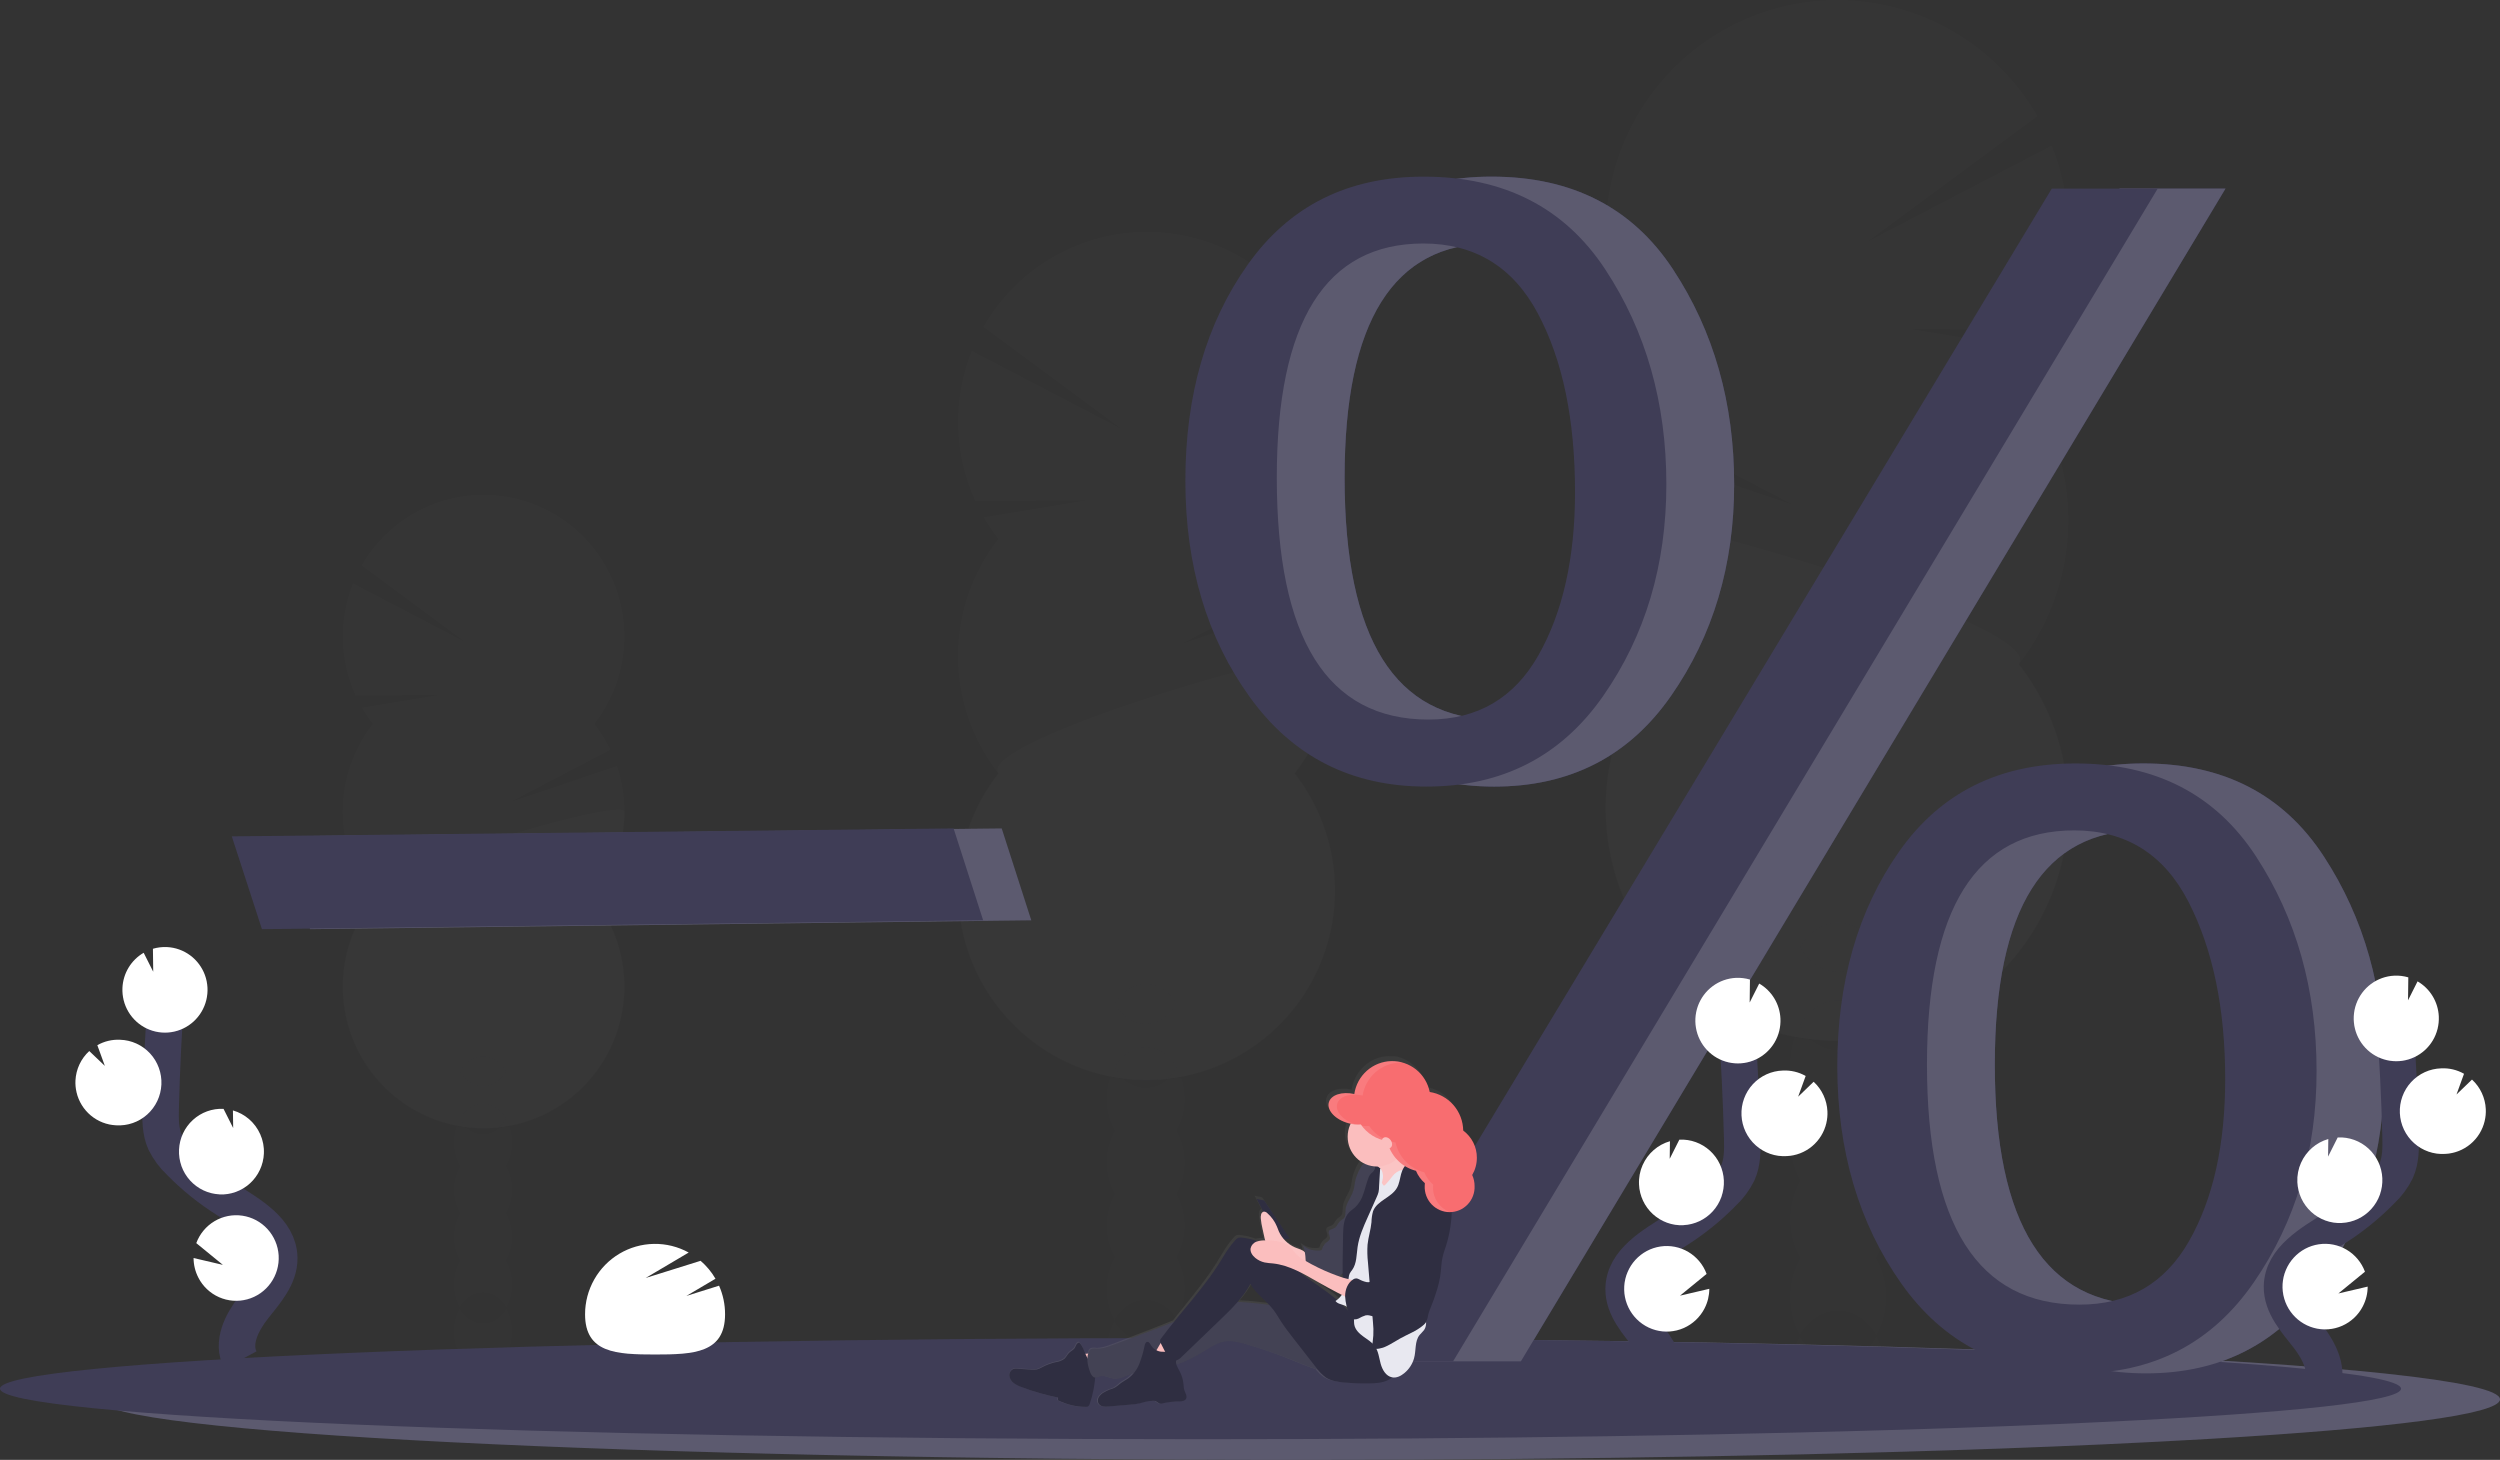 <svg width="274" height="160" viewBox="0 0 274 160" fill="none" xmlns="http://www.w3.org/2000/svg">
<rect x="0" y="0" width="274" height="160" fill="#333333" stroke="none"/>
<g clip-path="url(#clip0)">
<g opacity="0.1">
<path opacity="0.1" d="M201.453 157.64C204.378 157.64 206.749 154.52 206.749 150.671C206.749 146.822 204.378 143.702 201.453 143.702C198.529 143.702 196.158 146.822 196.158 150.671C196.158 154.52 198.529 157.64 201.453 157.64Z" fill="#3F3D56"/>
<path opacity="0.1" d="M205.644 120.856C206.385 119.562 206.77 118.091 206.758 116.597C206.758 112.74 204.387 109.628 201.463 109.628C198.538 109.628 196.17 112.747 196.17 116.597C196.155 118.09 196.536 119.561 197.275 120.856C196.55 122.157 196.17 123.624 196.17 125.115C196.17 126.606 196.55 128.072 197.275 129.373C196.55 130.675 196.17 132.141 196.17 133.633C196.17 135.124 196.55 136.591 197.275 137.892C196.536 139.188 196.155 140.658 196.17 142.152C196.17 146.009 198.541 149.121 201.463 149.121C204.385 149.121 206.758 146.002 206.758 142.152C206.773 140.658 206.392 139.188 205.653 137.892C206.378 136.591 206.758 135.124 206.758 133.633C206.758 132.141 206.378 130.675 205.653 129.373C206.378 128.072 206.758 126.606 206.758 125.115C206.758 123.624 206.378 122.157 205.653 120.856H205.644Z" fill="#3F3D56"/>
<path opacity="0.1" d="M201.453 115.049C204.378 115.049 206.749 111.929 206.749 108.08C206.749 104.231 204.378 101.111 201.453 101.111C198.529 101.111 196.158 104.231 196.158 108.08C196.158 111.929 198.529 115.049 201.453 115.049Z" fill="#3F3D56"/>
<path opacity="0.1" d="M201.453 106.53C204.378 106.53 206.749 103.41 206.749 99.561C206.749 95.712 204.378 92.592 201.453 92.592C198.529 92.592 196.158 95.712 196.158 99.561C196.158 103.41 198.529 106.53 201.453 106.53Z" fill="#3F3D56"/>
<path opacity="0.1" d="M221.273 41.267C221.996 40.341 222.655 39.365 223.244 38.348L209.34 36.051L224.387 36.164C225.83 33.006 226.616 29.585 226.698 26.111C226.781 22.637 226.158 19.182 224.867 15.958L204.678 26.483L223.299 12.728C221.554 9.7 219.208 7.065 216.406 4.988C213.605 2.91 210.408 1.435 207.015 0.654C203.622 -0.127 200.106 -0.198 196.685 0.447C193.264 1.091 190.011 2.437 187.129 4.4C184.248 6.363 181.799 8.902 179.935 11.858C178.071 14.814 176.832 18.124 176.295 21.582C175.759 25.041 175.936 28.573 176.815 31.96C177.695 35.346 179.258 38.515 181.408 41.267C180.281 42.709 179.312 44.268 178.517 45.917L196.575 55.353L177.321 48.844C175.966 52.861 175.629 57.155 176.341 61.337C177.052 65.518 178.79 69.455 181.396 72.791C178.454 76.553 176.623 81.071 176.114 85.829C175.605 90.588 176.438 95.394 178.517 99.699C180.596 104.004 183.838 107.634 187.872 110.173C191.906 112.713 196.57 114.059 201.329 114.059C206.088 114.059 210.751 112.713 214.785 110.173C218.819 107.634 222.061 104.004 224.14 99.699C226.22 95.394 227.052 90.588 226.543 85.829C226.034 81.071 224.204 76.553 221.261 72.791C224.778 68.296 226.689 62.743 226.689 57.024C226.689 51.306 224.778 45.753 221.261 41.258L221.273 41.267Z" fill="white"/>
<path opacity="0.1" d="M175.981 57.035C175.972 62.755 177.885 68.311 181.408 72.801C178.466 76.562 176.636 81.081 176.126 85.839C175.617 90.597 176.45 95.404 178.529 99.709C180.609 104.014 183.851 107.643 187.885 110.183C191.919 112.722 196.582 114.069 201.341 114.069C206.1 114.069 210.763 112.722 214.797 110.183C218.831 107.643 222.073 104.014 224.153 99.709C226.232 95.404 227.065 90.597 226.555 85.839C226.046 81.081 224.216 76.562 221.274 72.801C224.673 68.462 175.981 54.172 175.981 57.035Z" fill="white"/>
</g>
<g opacity="0.1">
<path opacity="0.1" d="M52.933 150.186C54.712 150.186 56.155 148.287 56.155 145.944C56.155 143.6 54.712 141.701 52.933 141.701C51.153 141.701 49.711 143.6 49.711 145.944C49.711 148.287 51.153 150.186 52.933 150.186Z" fill="#3F3D56"/>
<path opacity="0.1" d="M55.495 127.794C55.945 127.005 56.178 126.11 56.169 125.2C56.169 122.857 54.731 120.958 52.945 120.958C51.159 120.958 49.723 122.857 49.723 125.2C49.714 126.109 49.945 127.005 50.394 127.794C49.954 128.587 49.723 129.479 49.723 130.387C49.723 131.294 49.954 132.187 50.394 132.979C49.954 133.772 49.723 134.664 49.723 135.572C49.723 136.48 49.954 137.372 50.394 138.165C49.945 138.953 49.713 139.847 49.723 140.756C49.723 143.102 51.161 145.001 52.945 145.001C54.728 145.001 56.169 143.102 56.169 140.756C56.178 139.847 55.946 138.953 55.495 138.165C55.937 137.373 56.169 136.48 56.169 135.572C56.169 134.664 55.937 133.771 55.495 132.979C55.937 132.187 56.169 131.295 56.169 130.387C56.169 129.479 55.937 128.586 55.495 127.794Z" fill="#3F3D56"/>
<path opacity="0.1" d="M52.933 124.258C54.712 124.258 56.155 122.358 56.155 120.015C56.155 117.672 54.712 115.772 52.933 115.772C51.153 115.772 49.711 117.672 49.711 120.015C49.711 122.358 51.153 124.258 52.933 124.258Z" fill="#3F3D56"/>
<path opacity="0.1" d="M52.933 119.073C54.712 119.073 56.155 117.173 56.155 114.83C56.155 112.487 54.712 110.587 52.933 110.587C51.153 110.587 49.711 112.487 49.711 114.83C49.711 117.173 51.153 119.073 52.933 119.073Z" fill="#3F3D56"/>
<path opacity="0.1" d="M40.872 79.341C40.432 78.777 40.032 78.183 39.674 77.564L48.143 76.166L38.983 76.236C38.106 74.314 37.628 72.233 37.577 70.119C37.527 68.005 37.905 65.904 38.688 63.942L50.969 70.356L39.638 61.967C40.701 60.125 42.129 58.522 43.834 57.259C45.54 55.995 47.485 55.098 49.55 54.623C51.615 54.149 53.755 54.106 55.836 54.499C57.918 54.891 59.898 55.71 61.651 56.905C63.404 58.1 64.895 59.645 66.029 61.443C67.163 63.242 67.918 65.256 68.245 67.361C68.572 69.465 68.464 71.615 67.93 73.676C67.395 75.737 66.444 77.665 65.137 79.341C65.823 80.217 66.413 81.165 66.896 82.168L55.903 87.915L67.625 83.959C68.448 86.406 68.652 89.02 68.218 91.566C67.783 94.112 66.724 96.508 65.137 98.539C66.928 100.829 68.042 103.579 68.352 106.476C68.661 109.373 68.154 112.298 66.889 114.919C65.623 117.539 63.649 119.749 61.194 121.295C58.738 122.841 55.899 123.66 53.002 123.66C50.105 123.66 47.266 122.841 44.811 121.295C42.355 119.749 40.382 117.539 39.116 114.919C37.85 112.298 37.343 109.373 37.653 106.476C37.962 103.579 39.077 100.829 40.868 98.539C38.727 95.802 37.564 92.421 37.564 88.94C37.564 85.458 38.727 82.078 40.868 79.341H40.872Z" fill="white"/>
<path opacity="0.1" d="M68.44 88.94C68.445 92.422 67.281 95.804 65.137 98.539C66.928 100.829 68.042 103.579 68.351 106.476C68.661 109.373 68.154 112.298 66.888 114.919C65.623 117.539 63.649 119.749 61.193 121.295C58.738 122.841 55.899 123.66 53.002 123.66C50.105 123.66 47.266 122.841 44.81 121.295C42.355 119.749 40.381 117.539 39.115 114.919C37.85 112.298 37.343 109.373 37.653 106.476C37.962 103.579 39.076 100.829 40.867 98.539C38.798 95.909 68.44 87.197 68.44 88.94Z" fill="white"/>
</g>
<g opacity="0.1">
<path opacity="0.1" d="M125.567 153.879C127.949 153.879 129.88 151.338 129.88 148.202C129.88 145.067 127.949 142.525 125.567 142.525C123.186 142.525 121.255 145.067 121.255 148.202C121.255 151.338 123.186 153.879 125.567 153.879Z" fill="#3F3D56"/>
<path opacity="0.1" d="M128.981 123.913C129.582 122.857 129.893 121.659 129.88 120.442C129.88 117.308 127.963 114.765 125.565 114.765C123.168 114.765 121.25 117.308 121.25 120.442C121.238 121.659 121.549 122.857 122.152 123.913C121.561 124.973 121.251 126.168 121.251 127.383C121.251 128.598 121.561 129.793 122.152 130.853C121.561 131.913 121.251 133.107 121.251 134.322C121.251 135.537 121.561 136.731 122.152 137.791C121.549 138.847 121.238 140.045 121.25 141.262C121.25 144.396 123.183 146.939 125.565 146.939C127.948 146.939 129.88 144.396 129.88 141.262C129.893 140.045 129.582 138.847 128.981 137.791C129.571 136.731 129.88 135.537 129.88 134.322C129.88 133.108 129.571 131.913 128.981 130.853C129.571 129.793 129.88 128.598 129.88 127.383C129.88 126.168 129.571 124.973 128.981 123.913Z" fill="#3F3D56"/>
<path opacity="0.1" d="M125.567 119.181C127.949 119.181 129.88 116.639 129.88 113.504C129.88 110.369 127.949 107.827 125.567 107.827C123.186 107.827 121.255 110.369 121.255 113.504C121.255 116.639 123.186 119.181 125.567 119.181Z" fill="#3F3D56"/>
<path opacity="0.1" d="M125.567 112.241C127.949 112.241 129.88 109.699 129.88 106.564C129.88 103.428 127.949 100.887 125.567 100.887C123.186 100.887 121.255 103.428 121.255 106.564C121.255 109.699 123.186 112.241 125.567 112.241Z" fill="#3F3D56"/>
<path opacity="0.1" d="M109.432 59.075C108.843 58.321 108.306 57.526 107.826 56.698L119.157 54.827L106.903 54.919C105.727 52.346 105.086 49.559 105.018 46.729C104.95 43.898 105.457 41.083 106.507 38.457L122.952 47.034L107.785 35.824C109.202 33.348 111.112 31.192 113.395 29.491C115.678 27.791 118.285 26.582 121.053 25.94C123.822 25.299 126.692 25.238 129.485 25.763C132.278 26.287 134.933 27.385 137.285 28.988C139.637 30.591 141.635 32.664 143.154 35.078C144.673 37.493 145.68 40.196 146.113 43.02C146.546 45.843 146.396 48.727 145.671 51.489C144.946 54.251 143.662 56.834 141.9 59.075C142.817 60.249 143.607 61.52 144.254 62.864L129.545 70.549L145.229 65.246C146.331 68.52 146.604 72.018 146.022 75.425C145.441 78.831 144.024 82.038 141.9 84.755C144.296 87.819 145.787 91.5 146.202 95.376C146.616 99.253 145.938 103.168 144.244 106.675C142.55 110.181 139.909 113.138 136.623 115.207C133.337 117.275 129.538 118.372 125.661 118.372C121.784 118.372 117.985 117.275 114.699 115.207C111.413 113.138 108.772 110.181 107.078 106.675C105.384 103.168 104.706 99.253 105.12 95.376C105.535 91.5 107.026 87.819 109.422 84.755C106.559 81.093 105.002 76.569 105.002 71.91C105.002 67.251 106.559 62.727 109.422 59.065L109.432 59.075Z" fill="white"/>
<path opacity="0.1" d="M146.32 71.921C146.327 76.581 144.77 81.106 141.9 84.764C144.296 87.829 145.787 91.51 146.202 95.386C146.616 99.262 145.938 103.178 144.244 106.684C142.55 110.191 139.909 113.148 136.623 115.216C133.337 117.285 129.538 118.382 125.661 118.382C121.784 118.382 117.985 117.285 114.699 115.216C111.413 113.148 108.772 110.191 107.078 106.684C105.384 103.178 104.706 99.262 105.12 95.386C105.535 91.51 107.026 87.829 109.422 84.764C106.654 81.231 146.32 69.587 146.32 71.921Z" fill="white"/>
</g>
<path d="M274 153.368C274 155.024 261.961 156.538 242.057 157.707C238.437 157.917 234.559 158.117 230.445 158.305C226.891 158.466 223.166 158.618 219.269 158.761C215.495 158.896 211.575 159.021 207.511 159.137C194.676 159.506 180.487 159.771 165.414 159.904C161.756 159.937 158.049 159.963 154.293 159.981C150.381 159.998 146.424 160.006 142.422 160.005C69.754 160.005 10.847 157.037 10.847 153.376C10.847 149.714 69.754 146.746 142.422 146.746C173.708 146.746 202.439 147.298 225.02 148.214L227.489 148.316H227.504C255.949 149.528 274 151.353 274 153.368Z" fill="#3F3D56"/>
<path opacity="0.15" d="M274 153.368C274 155.024 261.961 156.538 242.057 157.707C238.437 157.917 234.559 158.117 230.445 158.305C226.891 158.466 223.166 158.618 219.269 158.761C215.495 158.896 211.575 159.021 207.511 159.137C194.676 159.506 180.487 159.771 165.414 159.904C161.756 159.937 158.049 159.963 154.293 159.981C150.381 159.998 146.424 160.006 142.422 160.005C69.754 160.005 10.847 157.037 10.847 153.376C10.847 149.714 69.754 146.746 142.422 146.746C173.708 146.746 202.439 147.298 225.02 148.214L227.489 148.316H227.504C255.949 149.528 274 151.353 274 153.368Z" fill="white"/>
<path d="M263.153 152.202C263.153 153.585 251.114 154.853 231.21 155.818C227.593 155.994 223.712 156.16 219.6 156.317C216.044 156.452 212.319 156.578 208.425 156.697C204.65 156.81 200.73 156.915 196.666 157.013C183.829 157.322 169.64 157.544 154.567 157.654C150.912 157.682 147.205 157.703 143.446 157.717C139.534 157.732 135.578 157.739 131.578 157.739C58.909 157.739 0 155.258 0 152.194C0 149.13 58.909 146.65 131.578 146.65C162.861 146.65 191.591 147.11 214.173 147.877L216.642 147.961H216.659C245.114 148.991 263.153 150.507 263.153 152.202Z" fill="#3F3D56"/>
<path d="M33.983 101.837L30.679 91.666L109.787 90.796L113.028 100.865L33.983 101.837Z" fill="#3F3D56"/>
<path opacity="0.15" d="M33.983 101.837L30.679 91.666L109.787 90.796L113.028 100.865L33.983 101.837Z" fill="white"/>
<path d="M28.709 101.837L25.406 91.666L104.513 90.796L107.754 100.865L28.709 101.837Z" fill="#3F3D56"/>
<path d="M163.755 86.209C155.576 86.209 149.13 82.944 144.417 76.414C139.704 69.885 137.348 61.975 137.348 52.684C137.348 43.331 139.627 35.437 144.184 29.002C148.742 22.567 155.172 19.353 163.472 19.36C172.275 19.36 178.907 22.75 183.369 29.53C187.831 36.31 190.063 44.158 190.064 53.072C190.064 61.922 187.755 69.659 183.137 76.282C178.518 82.904 172.058 86.213 163.755 86.209ZM163.995 78.863C169.376 78.863 173.398 76.505 176.06 71.788C178.723 67.072 180.054 61.125 180.054 53.95C180.054 45.962 178.691 39.422 175.967 34.33C173.242 29.237 169.063 26.69 163.429 26.688C152.722 26.688 147.368 35.241 147.368 52.347C147.368 70.026 152.909 78.865 163.99 78.863H163.995ZM166.689 149.203H154.859L232.308 20.669H243.915L166.689 149.203ZM235.206 150.521C226.904 150.521 220.431 147.227 215.789 140.638C211.146 134.049 208.815 126.138 208.796 116.905C208.796 107.615 211.059 99.752 215.585 93.317C220.111 86.883 226.556 83.669 234.921 83.675C243.661 83.675 250.247 87.065 254.679 93.845C259.11 100.626 261.327 108.472 261.328 117.385C261.328 126.177 259.034 133.899 254.446 140.551C249.858 147.203 243.443 150.526 235.201 150.521H235.206ZM235.345 142.988C240.701 142.988 244.701 140.67 247.346 136.034C249.991 131.397 251.313 125.475 251.313 118.267C251.313 110.553 249.975 104.084 247.298 98.859C244.621 93.635 240.45 91.019 234.787 91.01C224.017 91.01 218.632 99.563 218.632 116.669C218.629 134.217 224.198 142.99 235.34 142.988H235.345Z" fill="#3F3D56"/>
<path d="M163.755 86.209C155.576 86.209 149.13 82.944 144.417 76.414C139.704 69.885 137.348 61.975 137.348 52.684C137.348 43.331 139.627 35.437 144.184 29.002C148.742 22.567 155.172 19.353 163.472 19.36C172.275 19.36 178.907 22.75 183.369 29.53C187.831 36.31 190.063 44.158 190.064 53.072C190.064 61.922 187.755 69.659 183.137 76.282C178.518 82.904 172.058 86.213 163.755 86.209ZM163.995 78.863C169.376 78.863 173.398 76.505 176.06 71.788C178.723 67.072 180.054 61.125 180.054 53.95C180.054 45.962 178.691 39.422 175.967 34.33C173.242 29.237 169.063 26.69 163.429 26.688C152.722 26.688 147.368 35.241 147.368 52.347C147.368 70.026 152.909 78.865 163.99 78.863H163.995ZM166.689 149.203H154.859L232.308 20.669H243.915L166.689 149.203ZM235.206 150.521C226.904 150.521 220.431 147.227 215.789 140.638C211.146 134.049 208.815 126.138 208.796 116.905C208.796 107.615 211.059 99.752 215.585 93.317C220.111 86.883 226.556 83.669 234.921 83.675C243.661 83.675 250.247 87.065 254.679 93.845C259.11 100.626 261.327 108.472 261.328 117.385C261.328 126.177 259.034 133.899 254.446 140.551C249.858 147.203 243.443 150.526 235.201 150.521H235.206ZM235.345 142.988C240.701 142.988 244.701 140.67 247.346 136.034C249.991 131.397 251.313 125.475 251.313 118.267C251.313 110.553 249.975 104.084 247.298 98.859C244.621 93.635 240.45 91.019 234.787 91.01C224.017 91.01 218.632 99.563 218.632 116.669C218.629 134.217 224.198 142.99 235.34 142.988H235.345Z" fill="#3F3D56"/>
<path opacity="0.15" d="M163.755 86.209C155.576 86.209 149.13 82.944 144.417 76.414C139.704 69.885 137.348 61.975 137.348 52.684C137.348 43.331 139.627 35.437 144.184 29.002C148.742 22.567 155.172 19.353 163.472 19.36C172.275 19.36 178.907 22.75 183.369 29.53C187.831 36.31 190.063 44.158 190.064 53.072C190.064 61.922 187.755 69.659 183.137 76.282C178.518 82.904 172.058 86.213 163.755 86.209ZM163.995 78.863C169.376 78.863 173.398 76.505 176.06 71.788C178.723 67.072 180.054 61.125 180.054 53.95C180.054 45.962 178.691 39.422 175.967 34.33C173.242 29.237 169.063 26.69 163.429 26.688C152.722 26.688 147.368 35.241 147.368 52.347C147.368 70.026 152.909 78.865 163.99 78.863H163.995ZM166.689 149.203H154.859L232.308 20.669H243.915L166.689 149.203ZM235.206 150.521C226.904 150.521 220.431 147.227 215.789 140.638C211.146 134.049 208.815 126.138 208.796 116.905C208.796 107.615 211.059 99.752 215.585 93.317C220.111 86.883 226.556 83.669 234.921 83.675C243.661 83.675 250.247 87.065 254.679 93.845C259.11 100.626 261.327 108.472 261.328 117.385C261.328 126.177 259.034 133.899 254.446 140.551C249.858 147.203 243.443 150.526 235.201 150.521H235.206ZM235.345 142.988C240.701 142.988 244.701 140.67 247.346 136.034C249.991 131.397 251.313 125.475 251.313 118.267C251.313 110.553 249.975 104.084 247.298 98.859C244.621 93.635 240.45 91.019 234.787 91.01C224.017 91.01 218.632 99.563 218.632 116.669C218.629 134.217 224.198 142.99 235.34 142.988H235.345Z" fill="white"/>
<path d="M156.324 86.209C148.145 86.209 141.699 82.944 136.986 76.414C132.273 69.885 129.917 61.975 129.917 52.684C129.917 43.331 132.195 35.437 136.753 29.002C141.311 22.567 147.74 19.353 156.041 19.36C164.844 19.36 171.476 22.75 175.938 29.53C180.4 36.31 182.632 44.158 182.633 53.072C182.633 61.922 180.324 69.659 175.705 76.282C171.087 82.904 164.626 86.213 156.324 86.209ZM156.564 78.863C161.945 78.863 165.966 76.505 168.629 71.788C171.291 67.072 172.623 61.125 172.623 53.95C172.623 45.962 171.26 39.422 168.535 34.33C165.811 29.237 161.631 26.69 155.998 26.688C145.291 26.688 139.937 35.241 139.937 52.347C139.937 70.026 145.478 78.865 156.559 78.863H156.564ZM159.258 149.203H147.428L224.877 20.669H236.484L159.258 149.203ZM227.775 150.521C219.473 150.521 213 147.227 208.358 140.638C203.715 134.049 201.384 126.138 201.365 116.905C201.365 107.615 203.628 99.752 208.154 93.317C212.68 86.883 219.125 83.669 227.49 83.675C236.23 83.675 242.816 87.065 247.248 93.845C251.679 100.626 253.896 108.472 253.897 117.385C253.897 126.177 251.603 133.899 247.015 140.551C242.427 147.203 236.012 150.526 227.77 150.521H227.775ZM227.914 142.988C233.269 142.988 237.27 140.67 239.914 136.034C242.559 131.397 243.882 125.475 243.882 118.267C243.882 110.553 242.543 104.084 239.867 98.859C237.19 93.635 233.018 91.019 227.351 91.01C216.581 91.01 211.196 99.563 211.196 116.669C211.196 134.217 216.767 142.99 227.909 142.988H227.914Z" fill="#3F3D56"/>
<path d="M182.204 152.428C183.191 150.587 182.07 148.33 180.78 146.686C179.49 145.042 177.918 143.335 177.951 141.241C177.999 138.235 181.173 136.458 183.704 134.862C185.587 133.679 187.324 132.276 188.878 130.682C189.528 130.068 190.066 129.343 190.467 128.541C190.992 127.365 190.975 126.027 190.946 124.74C190.836 120.446 190.625 116.158 190.314 111.877" stroke="#3F3D56" stroke-width="4" stroke-miterlimit="10"/>
<path d="M195.137 111.641C195.101 110.855 194.869 110.091 194.462 109.42C194.055 108.748 193.487 108.191 192.809 107.798L191.764 109.876L191.795 107.359C191.297 107.213 190.777 107.15 190.259 107.174C189.337 107.217 188.449 107.534 187.707 108.085C186.964 108.636 186.401 109.396 186.088 110.269C185.776 111.142 185.727 112.089 185.949 112.989C186.171 113.89 186.654 114.704 187.336 115.328C188.018 115.953 188.869 116.36 189.782 116.498C190.694 116.637 191.627 116.5 192.462 116.105C193.297 115.71 193.996 115.075 194.473 114.281C194.949 113.486 195.18 112.567 195.137 111.641Z" fill="white"/>
<path d="M186.819 143.398C186.329 144.354 185.527 145.113 184.548 145.545C183.569 145.978 182.471 146.059 181.44 145.774C180.408 145.49 179.505 144.857 178.883 143.983C178.26 143.109 177.955 142.045 178.019 140.972C178.083 139.898 178.512 138.879 179.234 138.086C179.957 137.293 180.928 136.773 181.986 136.615C183.044 136.457 184.124 136.669 185.045 137.216C185.966 137.763 186.672 138.612 187.044 139.621L184.129 142.005L187.341 141.253C187.34 142 187.161 142.735 186.819 143.398Z" fill="white"/>
<path d="M184.515 134.284C183.903 134.312 183.291 134.22 182.715 134.011C182.138 133.802 181.609 133.481 181.156 133.066C180.703 132.651 180.335 132.151 180.075 131.593C179.814 131.036 179.665 130.432 179.637 129.817C179.6 129.082 179.738 128.349 180.039 127.678C180.318 127.052 180.73 126.494 181.246 126.045C181.762 125.595 182.37 125.265 183.026 125.077L183 127.006L184.057 124.904C185.293 124.846 186.501 125.284 187.416 126.121C188.331 126.959 188.877 128.128 188.935 129.371C188.993 130.614 188.558 131.829 187.725 132.749C186.892 133.669 185.729 134.218 184.493 134.276L184.515 134.284Z" fill="white"/>
<path d="M195.839 126.707C195.22 126.748 194.599 126.665 194.012 126.462C193.425 126.259 192.885 125.94 192.422 125.525C191.959 125.109 191.583 124.605 191.316 124.041C191.049 123.478 190.897 122.867 190.868 122.243C190.839 121.62 190.934 120.997 191.147 120.411C191.36 119.825 191.688 119.287 192.11 118.83C192.532 118.373 193.041 118.005 193.607 117.747C194.172 117.49 194.783 117.349 195.403 117.332C196.275 117.289 197.141 117.496 197.901 117.927L197.076 120.198L198.774 118.561C199.684 119.396 200.228 120.561 200.286 121.799C200.307 122.233 200.267 122.668 200.166 123.091C199.934 124.085 199.386 124.976 198.606 125.628C197.825 126.281 196.854 126.659 195.839 126.707Z" fill="white"/>
<path opacity="0.1" d="M194.509 112.892C193.433 113.01 192.387 113.347 191.306 113.415C190.225 113.482 189.039 113.222 188.355 112.376C187.986 111.923 187.804 111.346 187.492 110.85C187.198 110.388 186.794 110.006 186.318 109.739C186.018 110.333 185.848 110.985 185.819 111.651C185.79 112.317 185.902 112.981 186.148 113.6C186.394 114.219 186.769 114.778 187.247 115.24C187.724 115.702 188.295 116.056 188.919 116.279C189.544 116.502 190.209 116.588 190.869 116.533C191.53 116.477 192.171 116.28 192.75 115.956C193.329 115.632 193.832 115.187 194.227 114.651C194.622 114.116 194.898 113.502 195.039 112.851C194.861 112.86 194.686 112.872 194.509 112.892Z" fill="white"/>
<path opacity="0.1" d="M195.839 126.707C195.035 126.744 194.236 126.571 193.518 126.206C192.8 125.84 192.188 125.294 191.742 124.621C191.295 123.948 191.029 123.17 190.97 122.363C190.91 121.556 191.059 120.747 191.402 120.015C191.772 120.267 192.09 120.588 192.339 120.96C192.673 121.464 192.874 122.047 193.265 122.51C193.984 123.371 195.233 123.65 196.357 123.6C197.481 123.549 198.57 123.226 199.692 123.118C199.847 123.103 200.006 123.093 200.171 123.089C199.939 124.084 199.391 124.976 198.609 125.629C197.827 126.282 196.855 126.66 195.839 126.707Z" fill="white"/>
<path opacity="0.1" d="M184.515 134.284C183.903 134.312 183.291 134.22 182.715 134.011C182.138 133.802 181.609 133.481 181.156 133.066C180.703 132.651 180.335 132.151 180.075 131.593C179.814 131.036 179.665 130.432 179.637 129.817C179.6 129.082 179.738 128.349 180.039 127.678C180.424 127.936 180.758 128.263 181.025 128.643C181.387 129.156 181.614 129.749 182.039 130.224C182.825 131.104 184.148 131.415 185.339 131.386C186.531 131.357 187.607 131.077 188.755 130.988C188.471 131.909 187.911 132.719 187.152 133.309C186.394 133.899 185.473 134.239 184.515 134.284Z" fill="white"/>
<path opacity="0.1" d="M186.819 143.398C186.276 144.471 185.344 145.293 184.215 145.694C183.087 146.095 181.848 146.044 180.755 145.552C179.663 145.061 178.8 144.165 178.345 143.052C177.891 141.938 177.88 140.692 178.313 139.57C178.697 139.824 179.042 140.134 179.337 140.488C179.781 141.033 180.073 141.65 180.586 142.157C181.545 143.097 183.079 143.485 184.45 143.521C185.241 143.528 186.032 143.486 186.819 143.398Z" fill="white"/>
<path d="M254.36 152.187C255.347 150.345 254.225 148.089 252.936 146.445C251.646 144.801 250.073 143.094 250.107 141C250.155 137.993 253.329 136.217 255.86 134.621C257.743 133.438 259.479 132.035 261.033 130.441C261.684 129.827 262.222 129.102 262.623 128.3C263.148 127.124 263.131 125.786 263.102 124.499C262.992 120.205 262.781 115.917 262.469 111.636" stroke="#3F3D56" stroke-width="4" stroke-miterlimit="10"/>
<path d="M267.293 111.4C267.256 110.614 267.024 109.85 266.618 109.179C266.211 108.507 265.642 107.95 264.965 107.557L263.92 109.635L263.951 107.118C263.452 106.972 262.933 106.909 262.414 106.933C261.493 106.976 260.605 107.293 259.862 107.844C259.12 108.395 258.557 109.155 258.244 110.028C257.931 110.901 257.883 111.847 258.105 112.748C258.327 113.648 258.81 114.462 259.492 115.087C260.174 115.712 261.025 116.119 261.937 116.257C262.85 116.396 263.782 116.259 264.617 115.864C265.452 115.469 266.152 114.834 266.628 114.04C267.104 113.245 267.336 112.326 267.293 111.4Z" fill="white"/>
<path d="M258.974 143.157C258.485 144.113 257.683 144.871 256.704 145.304C255.725 145.737 254.627 145.818 253.596 145.533C252.564 145.249 251.661 144.616 251.038 143.742C250.415 142.868 250.11 141.804 250.174 140.731C250.238 139.657 250.668 138.638 251.39 137.845C252.112 137.052 253.084 136.532 254.142 136.374C255.2 136.215 256.28 136.428 257.201 136.975C258.122 137.522 258.827 138.371 259.2 139.38L256.285 141.764L259.497 141.012C259.496 141.758 259.316 142.494 258.974 143.157Z" fill="white"/>
<path d="M256.671 134.042C256.059 134.071 255.447 133.979 254.871 133.77C254.294 133.561 253.764 133.24 253.311 132.825C252.858 132.41 252.491 131.91 252.23 131.352C251.97 130.795 251.821 130.191 251.792 129.576C251.756 128.841 251.894 128.108 252.195 127.437C252.474 126.811 252.886 126.253 253.402 125.804C253.918 125.354 254.525 125.024 255.182 124.836L255.156 126.765L256.213 124.663H256.225C256.837 124.634 257.448 124.727 258.025 124.935C258.601 125.144 259.131 125.465 259.584 125.88C260.037 126.295 260.404 126.795 260.665 127.353C260.926 127.91 261.074 128.514 261.103 129.13C261.132 129.745 261.04 130.36 260.832 130.94C260.624 131.519 260.305 132.052 259.892 132.508C259.48 132.963 258.982 133.332 258.428 133.595C257.873 133.857 257.273 134.006 256.661 134.035L256.671 134.042Z" fill="white"/>
<path d="M267.995 126.466C267.376 126.507 266.755 126.424 266.168 126.221C265.581 126.018 265.04 125.699 264.577 125.284C264.114 124.868 263.739 124.364 263.472 123.8C263.205 123.237 263.053 122.626 263.024 122.002C262.995 121.379 263.09 120.756 263.303 120.17C263.516 119.584 263.843 119.046 264.266 118.589C264.688 118.132 265.197 117.764 265.762 117.506C266.328 117.249 266.939 117.108 267.559 117.091C268.431 117.048 269.297 117.255 270.057 117.686L269.232 119.957L270.929 118.32C271.84 119.155 272.384 120.32 272.442 121.558C272.463 121.992 272.423 122.427 272.322 122.85C272.09 123.844 271.542 124.735 270.761 125.387C269.98 126.04 269.009 126.418 267.995 126.466Z" fill="white"/>
<path opacity="0.1" d="M266.665 112.651C265.588 112.769 264.543 113.106 263.462 113.174C262.381 113.241 261.194 112.981 260.511 112.135C260.142 111.682 259.96 111.105 259.648 110.609C259.354 110.147 258.95 109.765 258.473 109.498C258.174 110.092 258.004 110.744 257.975 111.41C257.946 112.076 258.058 112.74 258.304 113.359C258.55 113.978 258.925 114.537 259.402 114.999C259.88 115.461 260.45 115.815 261.075 116.038C261.7 116.261 262.364 116.347 263.025 116.292C263.685 116.236 264.327 116.039 264.906 115.715C265.485 115.391 265.988 114.946 266.383 114.41C266.778 113.875 267.054 113.261 267.195 112.61C267.017 112.619 266.842 112.631 266.665 112.651Z" fill="white"/>
<path opacity="0.1" d="M267.995 126.466C267.191 126.503 266.392 126.33 265.674 125.965C264.956 125.599 264.344 125.053 263.897 124.38C263.451 123.707 263.185 122.929 263.126 122.122C263.066 121.315 263.215 120.506 263.558 119.774C263.927 120.026 264.246 120.347 264.495 120.719C264.828 121.223 265.03 121.806 265.421 122.269C266.14 123.13 267.389 123.409 268.513 123.359C269.637 123.308 270.726 122.985 271.847 122.876C272.003 122.862 272.161 122.852 272.327 122.848C272.095 123.843 271.547 124.735 270.765 125.388C269.983 126.041 269.01 126.419 267.995 126.466Z" fill="white"/>
<path opacity="0.1" d="M256.671 134.042C256.059 134.071 255.447 133.979 254.871 133.77C254.294 133.561 253.764 133.24 253.311 132.825C252.858 132.41 252.491 131.91 252.23 131.352C251.97 130.795 251.821 130.191 251.792 129.576C251.756 128.841 251.894 128.108 252.195 127.437C252.58 127.695 252.914 128.022 253.18 128.402C253.542 128.915 253.77 129.508 254.194 129.983C254.981 130.863 256.304 131.174 257.495 131.145C258.651 131.121 259.763 130.836 260.911 130.747C260.627 131.668 260.067 132.478 259.308 133.068C258.549 133.657 257.628 133.998 256.671 134.042Z" fill="white"/>
<path opacity="0.1" d="M258.974 143.157C258.432 144.23 257.499 145.052 256.371 145.453C255.242 145.854 254.004 145.803 252.911 145.311C251.819 144.82 250.956 143.924 250.501 142.811C250.047 141.697 250.035 140.451 250.469 139.329C250.853 139.583 251.198 139.893 251.493 140.247C251.936 140.792 252.229 141.409 252.742 141.916C253.701 142.856 255.235 143.244 256.606 143.28C257.397 143.286 258.188 143.245 258.974 143.157Z" fill="white"/>
<path d="M26.352 149.053C25.365 147.212 26.487 144.955 27.776 143.311C29.066 141.667 30.639 139.961 30.605 137.866C30.557 134.86 27.383 133.083 24.852 131.487C22.969 130.304 21.233 128.901 19.679 127.307C19.028 126.693 18.49 125.968 18.089 125.167C17.564 123.99 17.581 122.652 17.61 121.365C17.72 117.071 17.931 112.783 18.243 108.502" stroke="#3F3D56" stroke-width="4" stroke-miterlimit="10"/>
<path d="M13.42 108.266C13.456 107.48 13.688 106.717 14.095 106.045C14.501 105.373 15.07 104.816 15.747 104.423L16.793 106.501L16.761 103.984C17.26 103.838 17.779 103.775 18.298 103.799C19.22 103.842 20.108 104.16 20.85 104.711C21.592 105.262 22.155 106.021 22.468 106.894C22.781 107.767 22.829 108.714 22.607 109.614C22.385 110.515 21.902 111.329 21.22 111.953C20.538 112.578 19.687 112.985 18.775 113.123C17.862 113.262 16.93 113.125 16.095 112.73C15.26 112.335 14.56 111.701 14.084 110.906C13.608 110.111 13.377 109.192 13.42 108.266Z" fill="white"/>
<path d="M21.738 140.023C22.227 140.98 23.029 141.738 24.008 142.17C24.988 142.603 26.085 142.684 27.117 142.399C28.148 142.115 29.051 141.483 29.674 140.608C30.297 139.734 30.602 138.671 30.538 137.597C30.474 136.523 30.045 135.504 29.322 134.711C28.6 133.918 27.628 133.398 26.57 133.24C25.512 133.082 24.432 133.294 23.511 133.841C22.591 134.388 21.885 135.237 21.513 136.246L24.428 138.63L21.215 137.878C21.217 138.625 21.396 139.36 21.738 140.023Z" fill="white"/>
<path d="M24.041 130.909C24.653 130.938 25.265 130.845 25.841 130.636C26.418 130.427 26.948 130.106 27.401 129.691C27.854 129.277 28.221 128.776 28.481 128.218C28.742 127.661 28.891 127.057 28.92 126.442C28.956 125.707 28.818 124.974 28.517 124.304C28.238 123.677 27.826 123.119 27.31 122.67C26.794 122.221 26.186 121.89 25.53 121.702L25.556 123.631L24.499 121.529C23.263 121.471 22.055 121.909 21.14 122.746C20.225 123.584 19.679 124.753 19.621 125.996C19.563 127.239 19.998 128.454 20.831 129.374C21.665 130.294 22.827 130.843 24.063 130.901L24.041 130.909Z" fill="white"/>
<path d="M12.717 123.332C13.336 123.373 13.957 123.29 14.544 123.087C15.131 122.884 15.672 122.566 16.135 122.15C16.598 121.734 16.974 121.23 17.24 120.667C17.507 120.103 17.659 119.492 17.689 118.868C17.718 118.245 17.623 117.622 17.409 117.036C17.196 116.45 16.869 115.912 16.446 115.455C16.024 114.998 15.515 114.63 14.95 114.373C14.384 114.115 13.774 113.974 13.153 113.957C12.285 113.917 11.424 114.123 10.667 114.553L11.492 116.823L9.783 115.194C8.874 116.027 8.33 117.189 8.27 118.424C8.249 118.858 8.289 119.293 8.39 119.716C8.622 120.71 9.17 121.601 9.951 122.253C10.732 122.906 11.703 123.285 12.717 123.332Z" fill="white"/>
<path opacity="0.1" d="M14.047 109.517C15.124 109.635 16.169 109.972 17.25 110.04C18.331 110.107 19.518 109.847 20.201 109.001C20.57 108.548 20.752 107.972 21.064 107.475C21.358 107.013 21.762 106.631 22.239 106.364C22.538 106.958 22.708 107.61 22.737 108.276C22.767 108.942 22.654 109.606 22.408 110.225C22.162 110.844 21.788 111.403 21.31 111.865C20.832 112.327 20.262 112.681 19.637 112.904C19.012 113.127 18.348 113.213 17.687 113.158C17.027 113.102 16.386 112.906 15.807 112.581C15.227 112.257 14.724 111.812 14.329 111.277C13.934 110.741 13.658 110.127 13.518 109.476C13.695 109.485 13.87 109.498 14.047 109.517Z" fill="white"/>
<path opacity="0.1" d="M12.717 123.332C13.521 123.369 14.321 123.196 15.039 122.831C15.757 122.465 16.368 121.919 16.815 121.246C17.261 120.573 17.527 119.795 17.587 118.988C17.646 118.181 17.497 117.372 17.154 116.64C16.785 116.892 16.466 117.213 16.217 117.585C15.884 118.089 15.682 118.672 15.292 119.135C14.572 119.996 13.323 120.275 12.199 120.225C11.075 120.174 9.987 119.851 8.865 119.743C8.709 119.728 8.551 119.719 8.385 119.714C8.617 120.709 9.165 121.601 9.947 122.254C10.729 122.907 11.702 123.285 12.717 123.332Z" fill="white"/>
<path opacity="0.1" d="M24.041 130.909C24.653 130.938 25.265 130.845 25.841 130.636C26.418 130.427 26.948 130.106 27.401 129.691C27.854 129.277 28.221 128.776 28.482 128.219C28.742 127.661 28.891 127.057 28.92 126.442C28.956 125.707 28.818 124.974 28.517 124.304C28.132 124.561 27.798 124.888 27.532 125.268C27.17 125.781 26.942 126.374 26.518 126.849C25.732 127.729 24.408 128.04 23.217 128.011C22.061 127.987 20.949 127.703 19.801 127.613C20.085 128.534 20.645 129.344 21.404 129.934C22.163 130.524 23.084 130.864 24.041 130.909Z" fill="white"/>
<path opacity="0.1" d="M21.738 140.023C22.281 141.096 23.213 141.918 24.341 142.319C25.47 142.72 26.709 142.669 27.801 142.178C28.894 141.686 29.756 140.791 30.211 139.677C30.666 138.564 30.677 137.317 30.243 136.195C29.859 136.449 29.514 136.759 29.22 137.114C28.776 137.658 28.483 138.275 27.971 138.782C27.012 139.722 25.477 140.11 24.106 140.146C23.315 140.153 22.524 140.112 21.738 140.023Z" fill="white"/>
<path d="M161.451 126.464C161.456 125.879 161.324 125.302 161.067 124.778C160.809 124.254 160.434 123.797 159.97 123.445C159.912 121.235 158.344 119.429 156.328 119.15C156.173 118.399 155.823 117.702 155.315 117.13C154.806 116.558 154.157 116.13 153.433 115.891C153.256 115.834 153.076 115.792 152.893 115.763H152.84L152.747 115.751H152.668H152.589H152.486H152.423H152.253C150.196 115.751 148.485 117.332 148.132 119.417C146.802 119.109 145.582 119.509 145.364 120.355C145.307 120.579 145.32 120.815 145.4 121.032C145.625 121.688 146.358 122.315 147.353 122.626L147.483 122.664C147.547 122.684 147.612 122.698 147.677 122.713H147.72C147.354 123.497 147.302 124.392 147.575 125.214C147.848 126.036 148.424 126.72 149.185 127.126C149.155 127.143 149.126 127.161 149.098 127.182C148.976 127.295 148.878 127.433 148.811 127.587C148.57 128.011 148.384 128.464 148.255 128.934C148.159 129.337 148.142 129.759 148.015 130.157C147.797 130.88 147.236 131.514 147.171 132.283C147.142 132.625 147.197 133.028 146.955 133.261C146.895 133.314 146.831 133.361 146.764 133.404C146.594 133.52 146.45 133.672 146.342 133.847C146.271 133.993 146.176 134.125 146.061 134.238C145.843 134.404 145.483 134.387 145.376 134.643C145.268 134.898 145.546 135.2 145.481 135.479C145.428 135.706 145.181 135.809 145.002 135.961C144.801 136.181 144.66 136.449 144.594 136.74C144.236 136.809 143.867 136.799 143.514 136.708C143.16 136.618 142.831 136.45 142.549 136.217C142.646 136.465 142.717 136.723 142.76 136.986C142.475 136.68 142.005 136.591 141.658 136.431C141.209 136.225 140.809 135.926 140.483 135.554L141.111 135.467L138.33 131.224L137.51 131.056L138.246 132.476C138.186 132.505 138.133 132.547 138.092 132.6C138.05 132.652 138.021 132.714 138.007 132.779C137.967 132.937 137.957 133.1 137.978 133.261C138.017 133.642 138.08 134.02 138.167 134.392L138.381 135.39C138.399 135.484 138.422 135.576 138.45 135.667C138.172 135.657 137.894 135.689 137.625 135.761C137.074 135.556 136.5 135.419 135.916 135.354C135.788 135.331 135.656 135.338 135.53 135.373C135.388 135.439 135.264 135.54 135.171 135.667C134.691 136.225 134.266 136.827 133.9 137.466C132.407 140.079 130.412 142.359 128.545 144.722C127.255 145.249 125.956 145.751 124.654 146.247L121.857 147.32C121.298 147.535 120.718 147.754 120.123 147.716C119.855 147.699 119.529 147.658 119.378 147.887C119.304 148 119.247 148.124 119.208 148.253C119.109 148.253 119.011 148.277 118.92 148.282H118.903C118.726 147.838 118.573 147.364 118.232 147.041C118.164 147.051 118.099 147.079 118.044 147.121C117.988 147.163 117.944 147.218 117.916 147.282C117.849 147.407 117.808 147.544 117.731 147.66C117.58 147.882 117.319 147.99 117.132 148.178C116.945 148.366 116.827 148.66 116.626 148.844C116.344 149.05 116.014 149.179 115.667 149.217C115.148 149.34 114.648 149.532 114.178 149.786C114.005 149.893 113.82 149.979 113.627 150.042C113.415 150.083 113.197 150.09 112.982 150.063L111.501 149.955C111.369 149.938 111.235 149.943 111.105 149.972C110.953 150.028 110.823 150.134 110.736 150.272C110.649 150.41 110.611 150.573 110.626 150.736C110.644 150.898 110.695 151.054 110.775 151.195C110.855 151.336 110.964 151.458 111.093 151.556C111.35 151.745 111.635 151.894 111.937 151.997C113.224 152.498 114.552 152.889 115.904 153.166V153.467C116.842 153.942 117.877 154.19 118.927 154.19C119.005 154.197 119.082 154.182 119.153 154.149C119.25 154.076 119.317 153.97 119.342 153.851C119.656 152.905 119.855 151.925 119.934 150.931C120.119 150.919 120.301 150.873 120.469 150.794C120.979 150.654 121.485 151.006 122.01 151.064C122.657 151.134 123.259 150.755 123.87 150.521C123.959 150.488 124.048 150.459 124.136 150.43C123.962 150.657 123.756 150.857 123.525 151.025C123.271 151.209 122.986 151.344 122.736 151.534C122.529 151.724 122.307 151.898 122.072 152.052C121.907 152.13 121.736 152.196 121.562 152.25C121.309 152.343 121.067 152.465 120.843 152.614C120.641 152.733 120.471 152.898 120.344 153.096C120.28 153.188 120.241 153.295 120.23 153.407C120.219 153.519 120.237 153.632 120.282 153.735C120.327 153.838 120.397 153.927 120.486 153.995C120.575 154.063 120.679 154.107 120.79 154.123C120.99 154.159 121.195 154.164 121.396 154.14C122.197 154.08 122.995 154.005 123.794 153.933C124.132 153.91 124.467 153.862 124.798 153.788C124.973 153.744 125.146 153.687 125.321 153.641C125.619 153.562 125.925 153.516 126.234 153.503C126.324 153.496 126.414 153.505 126.5 153.53C126.687 153.59 126.819 153.771 127.008 153.819C127.131 153.831 127.255 153.814 127.37 153.769C127.955 153.641 128.551 153.577 129.149 153.578C129.41 153.564 129.717 153.513 129.839 153.27C129.988 152.968 129.739 152.631 129.64 152.305C129.59 152.098 129.563 151.887 129.559 151.674C129.513 151.149 129.363 150.638 129.118 150.172C128.987 149.955 128.877 149.725 128.789 149.487C129.935 149.049 131.031 148.49 132.059 147.819C132.649 147.45 133.258 147.053 133.924 146.918C134.701 146.761 135.502 146.968 136.266 147.19C138.088 147.72 139.879 148.348 141.634 149.073C142.473 149.417 143.312 149.784 144.17 150.037C144.421 150.377 144.724 150.675 145.069 150.919C145.644 151.293 146.346 151.401 147.022 151.454C147.936 151.538 148.853 151.573 149.77 151.558C150.47 151.546 151.191 151.498 151.817 151.177C151.97 151.098 152.114 151.003 152.246 150.893C152.725 150.98 153.217 150.722 153.593 150.391C154.091 149.965 154.45 149.398 154.624 148.764C154.845 147.894 154.674 146.879 155.206 146.168C155.348 145.977 155.533 145.823 155.672 145.63C155.843 145.372 155.927 145.065 155.911 144.755L155.935 144.719C156.056 144.439 156.136 144.144 156.175 143.842C156.238 143.605 156.318 143.374 156.415 143.15C156.685 142.477 156.92 141.791 157.119 141.094C157.258 140.631 157.367 140.16 157.445 139.683C157.503 139.302 157.537 138.919 157.568 138.536C157.606 137.936 157.722 137.344 157.913 136.774C158.386 135.414 158.654 133.99 158.706 132.55C158.706 132.521 158.706 132.495 158.706 132.466C159.402 132.389 160.045 132.054 160.508 131.526C160.971 130.998 161.222 130.316 161.211 129.612C161.212 129.187 161.124 128.768 160.953 128.38C161.283 127.796 161.455 127.135 161.451 126.464ZM147.895 143.027C147.936 143.174 147.984 143.321 148.032 143.468C147.811 143.249 147.593 143.022 147.37 142.805C147.459 142.832 147.547 142.861 147.634 142.892C147.726 142.929 147.814 142.974 147.897 143.027H147.895ZM146.821 142.304C145.512 141.161 143.997 140.274 142.657 139.17C143.376 139.534 144.095 139.956 144.815 140.361C145.652 140.843 146.499 141.304 147.356 141.744C147.215 141.959 147.036 142.145 146.828 142.294L146.821 142.304ZM147.38 139.425L147.442 139.36C147.442 139.522 147.442 139.674 147.442 139.811C147.324 139.773 147.202 139.734 147.09 139.691C147.193 139.606 147.291 139.514 147.382 139.416L147.38 139.425ZM135.856 142.521C136.395 141.908 136.864 141.236 137.254 140.517C137.772 141.431 138.615 142.089 139.335 142.853C138.179 142.689 137.021 142.562 135.859 142.511L135.856 142.521Z" fill="url(#paint0_linear)"/>
<path d="M137.727 131.408L138.554 131.576L141.37 135.761L140.126 135.93L137.727 131.408Z" fill="#2F2E41"/>
<path d="M117.698 148.393C117.921 149.135 118.196 149.86 118.52 150.562C119.453 150.366 120.371 150.103 121.267 149.774C121.094 149.503 120.903 149.243 120.697 148.996C120.476 148.749 120.213 148.546 119.92 148.395C119.635 148.27 119.282 148.364 118.978 148.381C118.551 148.397 118.124 148.401 117.698 148.393Z" fill="#FBBEBE"/>
<path d="M119.925 149.511C119.46 149.364 119.174 148.892 118.985 148.436C118.796 147.981 118.642 147.484 118.283 147.149C118.214 147.16 118.149 147.187 118.094 147.23C118.039 147.272 117.995 147.327 117.966 147.39C117.897 147.511 117.856 147.648 117.777 147.764C117.628 147.981 117.364 148.087 117.175 148.272C116.986 148.458 116.868 148.74 116.664 148.926C116.382 149.13 116.052 149.258 115.706 149.297C115.183 149.416 114.678 149.604 114.205 149.856C114.03 149.958 113.843 150.039 113.649 150.097C113.435 150.138 113.215 150.146 112.999 150.119L111.506 150.01C111.373 149.994 111.238 150 111.108 150.03C110.956 150.083 110.826 150.186 110.739 150.322C110.652 150.459 110.613 150.621 110.628 150.782C110.648 150.943 110.701 151.097 110.784 151.236C110.866 151.375 110.976 151.496 111.108 151.589C111.367 151.776 111.653 151.922 111.956 152.023C113.258 152.515 114.596 152.9 115.96 153.173V153.47C116.907 153.941 117.949 154.189 119.007 154.193C119.089 154.2 119.171 154.186 119.246 154.152C119.343 154.08 119.411 153.976 119.438 153.858C119.796 152.805 120.005 151.706 120.059 150.594C120.086 150.313 120.065 150.029 119.997 149.755C119.915 149.485 120.193 149.598 119.934 149.492" fill="#2F2E41"/>
<path d="M148.557 143.851C144.129 144.121 139.757 142.815 135.322 142.675C134.772 142.641 134.219 142.677 133.678 142.781C133.113 142.933 132.566 143.146 132.048 143.417C129.672 144.529 127.212 145.449 124.755 146.37L121.936 147.426C121.37 147.636 120.788 147.85 120.186 147.814C119.918 147.797 119.589 147.756 119.436 147.983C118.978 148.665 119.196 149.67 119.498 150.437C119.597 150.678 119.762 150.955 120.026 150.984C120.212 150.971 120.395 150.925 120.565 150.847C121.078 150.709 121.591 151.057 122.118 151.112C122.773 151.182 123.379 150.808 123.995 150.579C125.017 150.201 126.134 150.213 127.208 150.032C129.01 149.731 130.679 148.889 132.242 147.93C132.836 147.566 133.44 147.175 134.121 147.043C134.905 146.889 135.713 147.091 136.482 147.31C138.317 147.833 140.123 148.451 141.893 149.164C142.814 149.567 143.759 149.913 144.722 150.201C146.82 150.756 149.04 150.626 151.06 149.83C151.779 149.548 152.536 149.051 152.577 148.282C152.601 147.843 152.263 147.457 152.038 147.077C151.892 146.836 151.748 146.594 151.59 146.365C150.827 145.247 149.902 143.769 148.557 143.851Z" fill="#2F2E41"/>
<path opacity="0.1" d="M148.557 143.851C144.129 144.121 139.757 142.815 135.322 142.675C134.772 142.641 134.219 142.677 133.678 142.781C133.113 142.933 132.566 143.146 132.048 143.417C129.672 144.529 127.212 145.449 124.755 146.37L121.936 147.426C121.37 147.636 120.788 147.85 120.186 147.814C119.918 147.797 119.589 147.756 119.436 147.983C118.978 148.665 119.196 149.67 119.498 150.437C119.597 150.678 119.762 150.955 120.026 150.984C120.212 150.971 120.395 150.925 120.565 150.847C121.078 150.709 121.591 151.057 122.118 151.112C122.773 151.182 123.379 150.808 123.995 150.579C125.017 150.201 126.134 150.213 127.208 150.032C129.01 149.731 130.679 148.889 132.242 147.93C132.836 147.566 133.44 147.175 134.121 147.043C134.905 146.889 135.713 147.091 136.482 147.31C138.317 147.833 140.123 148.451 141.893 149.164C142.814 149.567 143.759 149.913 144.722 150.201C146.82 150.756 149.04 150.626 151.06 149.83C151.779 149.548 152.536 149.051 152.577 148.282C152.601 147.843 152.263 147.457 152.038 147.077C151.892 146.836 151.748 146.594 151.59 146.365C150.827 145.247 149.902 143.769 148.557 143.851Z" fill="white"/>
<path d="M126.196 148.61C126.889 148.846 127.588 149.065 128.291 149.266C128.686 148.612 129.425 148.159 129.593 147.414C129.602 147.382 129.602 147.348 129.593 147.315C129.574 147.284 129.547 147.258 129.514 147.243C129.008 146.963 128.447 146.798 127.871 146.761C127.416 146.732 127.21 147.209 127.004 147.544C126.932 147.679 126.38 148.673 126.196 148.61Z" fill="#FBBEBE"/>
<path d="M127.172 148.133C126.965 148.098 126.767 148.02 126.592 147.904C126.416 147.789 126.267 147.637 126.153 147.46C126.055 147.289 125.951 147.057 125.755 147.069C125.558 147.081 125.491 147.298 125.45 147.479C125.318 148.155 125.126 148.817 124.877 149.458C124.627 150.102 124.203 150.662 123.653 151.076C123.396 151.254 123.111 151.389 122.859 151.577C122.649 151.765 122.425 151.936 122.188 152.088C122.021 152.165 121.849 152.23 121.672 152.281C121.414 152.372 121.167 152.492 120.936 152.64C120.734 152.759 120.563 152.925 120.435 153.123C120.374 153.223 120.338 153.337 120.331 153.455C120.323 153.572 120.344 153.69 120.392 153.797C120.444 153.885 120.513 153.96 120.596 154.019C120.679 154.077 120.773 154.118 120.872 154.137C121.074 154.171 121.28 154.176 121.483 154.152C122.291 154.092 123.096 154.019 123.902 153.947C124.243 153.926 124.582 153.879 124.916 153.807C125.093 153.764 125.266 153.706 125.441 153.66C125.743 153.583 126.052 153.537 126.364 153.525C126.454 153.518 126.545 153.527 126.632 153.552C126.819 153.612 126.951 153.793 127.143 153.836C127.266 153.849 127.391 153.832 127.507 153.788C128.097 153.662 128.698 153.599 129.3 153.6C129.564 153.585 129.876 153.535 129.996 153.296C130.147 153 129.897 152.667 129.797 152.349C129.747 152.145 129.719 151.936 129.713 151.727C129.667 151.209 129.516 150.706 129.269 150.249C129.063 149.868 128.79 149.449 128.926 149.044C129 148.917 129.046 148.777 129.063 148.632C129.029 147.978 127.536 148.219 127.172 148.133Z" fill="#2F2E41"/>
<path d="M141.919 136.711C141.135 136.363 140.506 135.735 140.155 134.949C140.083 134.78 140.02 134.604 139.951 134.433C139.717 133.867 139.356 133.364 138.896 132.962C138.847 132.908 138.786 132.865 138.719 132.836C138.651 132.807 138.578 132.794 138.505 132.796C138.434 132.817 138.37 132.857 138.32 132.911C138.269 132.966 138.234 133.032 138.218 133.105C138.177 133.262 138.166 133.426 138.186 133.587C138.227 133.961 138.291 134.332 138.378 134.698L138.594 135.682C138.621 135.833 138.666 135.98 138.728 136.12C138.82 136.285 138.942 136.432 139.088 136.552C139.284 136.735 139.483 136.911 139.685 137.082C139.796 137.183 139.917 137.272 140.047 137.347C140.259 137.449 140.487 137.516 140.72 137.545C141.6 137.709 142.494 137.945 143.235 138.509C143.235 138.509 143.235 137.851 143.218 137.786C143.209 137.595 143.144 137.412 143.031 137.258C142.753 136.957 142.274 136.868 141.919 136.711Z" fill="#FBBEBE"/>
<path opacity="0.1" d="M141.919 136.711C141.135 136.363 140.506 135.735 140.155 134.949C140.083 134.78 140.02 134.604 139.951 134.433C139.717 133.867 139.356 133.364 138.896 132.962C138.847 132.908 138.786 132.865 138.719 132.836C138.651 132.807 138.578 132.794 138.505 132.796C138.434 132.817 138.37 132.857 138.32 132.911C138.269 132.966 138.234 133.032 138.218 133.105C138.177 133.262 138.166 133.426 138.186 133.587C138.227 133.961 138.291 134.332 138.378 134.698L138.594 135.682C138.621 135.833 138.666 135.98 138.728 136.12C138.82 136.285 138.942 136.432 139.088 136.552C139.284 136.735 139.483 136.911 139.685 137.082C139.796 137.183 139.917 137.272 140.047 137.347C140.259 137.449 140.487 137.516 140.72 137.545C141.6 137.709 142.494 137.945 143.235 138.509C143.235 138.509 143.235 137.851 143.218 137.786C143.209 137.595 143.144 137.412 143.031 137.258C142.753 136.957 142.274 136.868 141.919 136.711Z" fill="white"/>
<path d="M150.933 129.19C151.527 129.19 152.009 128.702 152.009 128.1C152.009 127.499 151.527 127.011 150.933 127.011C150.338 127.011 149.856 127.499 149.856 128.1C149.856 128.702 150.338 129.19 150.933 129.19Z" fill="#2F2E41"/>
<path d="M150.266 127.442C149.977 127.376 149.674 127.42 149.415 127.565C149.291 127.676 149.192 127.812 149.125 127.965C148.883 128.382 148.695 128.827 148.564 129.291C148.468 129.689 148.452 130.104 148.324 130.496C148.104 131.22 147.538 131.834 147.473 132.589C147.445 132.926 147.5 133.324 147.255 133.553C147.195 133.604 147.13 133.65 147.061 133.691C146.891 133.805 146.746 133.955 146.637 134.129C146.564 134.286 146.462 134.427 146.337 134.546C146.117 134.71 145.755 134.693 145.647 134.946C145.539 135.2 145.817 135.494 145.752 135.768C145.7 135.993 145.45 136.096 145.273 136.251C145.071 136.466 144.929 136.731 144.863 137.02C144.503 137.088 144.132 137.077 143.777 136.987C143.421 136.898 143.089 136.732 142.804 136.501C143.103 137.246 143.111 138.068 143.123 138.871C143.157 139.128 143.089 139.388 142.933 139.594C143.791 139.613 144.626 139.835 145.462 140.035C145.82 140.156 146.207 140.156 146.565 140.035C146.756 139.932 146.927 139.795 147.071 139.63C147.526 139.165 148.003 138.666 148.114 138.018C148.143 137.653 148.149 137.286 148.133 136.921C148.177 136.469 148.269 136.024 148.408 135.592C148.649 134.697 148.81 133.781 148.888 132.856C148.938 132.285 149.427 131.827 149.686 131.316C150.166 130.352 150.669 129.351 150.707 128.271C150.741 127.92 150.621 127.488 150.266 127.442Z" fill="#2F2E41"/>
<path opacity="0.1" d="M150.266 127.442C149.977 127.376 149.674 127.42 149.415 127.565C149.291 127.676 149.192 127.812 149.125 127.965C148.883 128.382 148.695 128.827 148.564 129.291C148.468 129.689 148.452 130.104 148.324 130.496C148.104 131.22 147.538 131.834 147.473 132.589C147.445 132.926 147.5 133.324 147.255 133.553C147.195 133.604 147.13 133.65 147.061 133.691C146.891 133.805 146.746 133.955 146.637 134.129C146.564 134.286 146.462 134.427 146.337 134.546C146.117 134.71 145.755 134.693 145.647 134.946C145.539 135.2 145.817 135.494 145.752 135.768C145.7 135.993 145.45 136.096 145.273 136.251C145.071 136.466 144.929 136.731 144.863 137.02C144.503 137.088 144.132 137.077 143.777 136.987C143.421 136.898 143.089 136.732 142.804 136.501C143.103 137.246 143.111 138.068 143.123 138.871C143.157 139.128 143.089 139.388 142.933 139.594C143.791 139.613 144.626 139.835 145.462 140.035C145.82 140.156 146.207 140.156 146.565 140.035C146.756 139.932 146.927 139.795 147.071 139.63C147.526 139.165 148.003 138.666 148.114 138.018C148.143 137.653 148.149 137.286 148.133 136.921C148.177 136.469 148.269 136.024 148.408 135.592C148.649 134.697 148.81 133.781 148.888 132.856C148.938 132.285 149.427 131.827 149.686 131.316C150.166 130.352 150.669 129.351 150.707 128.271C150.741 127.92 150.621 127.488 150.266 127.442Z" fill="white"/>
<path d="M149.259 144.789C148.336 144.348 147.663 143.526 146.917 142.822C145.493 141.477 143.753 140.527 142.257 139.266C141.267 138.432 140.38 137.461 139.289 136.762C138.33 136.146 137.242 135.763 136.11 135.641C135.981 135.618 135.848 135.625 135.722 135.66C135.579 135.724 135.455 135.824 135.36 135.949C134.877 136.497 134.447 137.09 134.078 137.721C132.181 140.956 129.489 143.678 127.258 146.689C127.186 146.759 127.144 146.855 127.139 146.956C127.134 147.057 127.167 147.156 127.231 147.233L127.684 148.128C127.938 148.627 128.346 149.21 128.883 149.111C129.129 149.04 129.35 148.898 129.518 148.704L131.556 146.744L133.692 144.69C134.943 143.485 136.216 142.255 137.033 140.717C137.671 141.829 138.802 142.557 139.579 143.576C139.874 143.962 140.114 144.389 140.377 144.799C140.802 145.457 141.281 146.074 141.761 146.689L144.213 149.834C144.522 150.282 144.906 150.674 145.347 150.991C145.927 151.36 146.634 151.459 147.317 151.519C148.238 151.604 149.162 151.638 150.086 151.621C150.791 151.609 151.524 151.563 152.148 151.247C152.771 150.931 153.301 150.283 153.267 149.576C153.229 149.206 153.109 148.85 152.915 148.533C152.049 146.918 150.904 145.568 149.259 144.789Z" fill="#2F2E41"/>
<path d="M151.594 129.691C152.051 129.691 152.421 129.317 152.421 128.855C152.421 128.393 152.051 128.018 151.594 128.018C151.137 128.018 150.767 128.393 150.767 128.855C150.767 129.317 151.137 129.691 151.594 129.691Z" fill="#E8E8F0"/>
<path d="M151.412 128.226C151.599 128.6 151.632 129.033 151.503 129.431C151.375 129.823 151.196 130.196 150.971 130.54C150.777 130.895 150.545 131.229 150.278 131.533C151.556 131.596 152.795 131.092 153.922 130.48C154.831 129.997 155.737 129.383 156.221 128.464C156.077 128.499 155.927 128.503 155.781 128.476C155.636 128.449 155.497 128.392 155.375 128.308C155.131 128.137 154.912 127.932 154.725 127.7L154.085 126.977C153.934 126.818 153.801 126.643 153.69 126.454C153.549 126.197 153.49 125.904 153.519 125.613C153.265 125.881 152.98 126.119 152.671 126.321C152.213 126.623 151.712 126.84 151.249 127.136C151.086 127.242 150.724 127.413 150.818 127.618C150.911 127.823 151.283 127.994 151.412 128.226Z" fill="#FBBEBE"/>
<path opacity="0.1" d="M151.412 128.226C151.599 128.6 151.632 129.033 151.503 129.431C151.375 129.823 151.196 130.196 150.971 130.54C150.777 130.895 150.545 131.229 150.278 131.533C151.556 131.596 152.795 131.092 153.922 130.48C154.831 129.997 155.737 129.383 156.221 128.464C156.077 128.499 155.927 128.503 155.781 128.476C155.636 128.449 155.497 128.392 155.375 128.308C155.131 128.137 154.912 127.932 154.725 127.7L154.085 126.977C153.934 126.818 153.801 126.643 153.69 126.454C153.549 126.197 153.49 125.904 153.519 125.613C153.265 125.881 152.98 126.119 152.671 126.321C152.213 126.623 151.712 126.84 151.249 127.136C151.086 127.242 150.724 127.413 150.818 127.618C150.911 127.823 151.283 127.994 151.412 128.226Z" fill="white"/>
<path d="M151.429 128.351C151.3 128.535 151.23 128.754 151.23 128.979C151.23 129.204 151.3 129.423 151.429 129.607C151.465 129.653 151.601 129.94 151.668 129.942C151.725 129.937 151.777 129.91 151.815 129.867C152.104 129.563 152.375 129.241 152.625 128.903C152.878 128.561 153.243 128.32 153.656 128.223C154.157 128.144 154.639 128.411 155.077 128.667C155.266 128.761 155.43 128.898 155.557 129.067C155.649 129.235 155.704 129.421 155.717 129.612C155.843 130.761 155.891 131.918 155.861 133.073C155.884 133.907 155.83 134.74 155.698 135.564C155.617 135.988 155.494 136.402 155.437 136.832C155.395 137.209 155.378 137.589 155.387 137.969V139.56C155.376 139.852 155.397 140.144 155.449 140.431C155.548 140.773 155.664 141.11 155.796 141.441C155.913 141.834 155.993 142.238 156.036 142.646L156.252 144.292C156.321 144.813 156.372 145.38 156.058 145.797C155.919 145.987 155.732 146.136 155.578 146.325C155.039 147.014 155.219 148.014 154.979 148.87C154.802 149.498 154.439 150.057 153.939 150.473C153.557 150.799 153.064 151.057 152.57 150.955C151.906 150.83 151.505 150.133 151.323 149.475C151.141 148.817 151.084 148.099 150.683 147.547C150.362 147.091 149.866 146.807 149.417 146.481C148.969 146.156 148.528 145.739 148.43 145.189C148.387 144.948 148.413 144.707 148.389 144.466C148.353 144.159 148.236 143.867 148.05 143.621C147.863 143.375 147.615 143.184 147.329 143.068C146.989 142.935 146.567 142.887 146.371 142.586C146.859 142.277 147.214 141.797 147.368 141.238C147.517 140.688 147.597 140.121 147.608 139.551L147.723 137.637C147.773 136.781 147.797 135.932 148.171 135.163C148.339 134.821 148.547 134.498 148.72 134.158C148.951 133.681 149.148 133.188 149.31 132.683C149.58 131.899 149.854 131.114 150.096 130.32C150.193 129.936 150.338 129.566 150.527 129.219C150.75 128.857 151.045 128.423 151.429 128.351Z" fill="#E8E8F0"/>
<path d="M147.202 140.787L147.706 140.804L147.814 140.04C147.828 139.887 147.863 139.737 147.919 139.594C148.003 139.443 148.1 139.301 148.209 139.167C148.705 138.464 148.669 137.528 148.792 136.672C148.955 135.532 149.429 134.462 149.899 133.411L150.877 131.22C150.964 131.04 151.034 130.851 151.086 130.658C151.129 130.445 151.149 130.227 151.146 130.01C151.146 129.672 151.256 128.44 151.263 128.1C151.263 127.975 150.99 128.045 150.932 127.934C150.81 127.693 150.642 128.349 150.412 128.493C150.195 128.66 150.037 128.892 149.962 129.156C149.751 129.708 149.621 130.289 149.425 130.844C149.252 131.411 148.938 131.925 148.511 132.336C148.312 132.514 148.08 132.654 147.89 132.842C147.281 133.447 147.224 134.402 147.202 135.253C147.188 135.781 147.09 140.787 147.202 140.787Z" fill="#2F2E41"/>
<path d="M154.454 127.437C153.975 127.63 153.697 128.161 153.56 128.676C153.423 129.192 153.366 129.737 153.102 130.195C152.488 131.27 150.923 131.584 150.489 132.746C150.379 133.138 150.32 133.543 150.314 133.951C150.238 134.783 149.964 135.588 149.883 136.419C149.84 137.066 149.856 137.716 149.928 138.36L150.477 144.924C150.584 145.891 150.528 146.869 150.312 147.817C150.875 147.898 151.449 147.803 151.956 147.544C152.472 147.303 152.942 146.985 153.435 146.71C154.286 146.228 155.226 145.903 155.969 145.264C156.104 145.158 156.22 145.03 156.312 144.885C156.431 144.609 156.512 144.318 156.552 144.02C156.615 143.788 156.695 143.561 156.791 143.34C157.067 142.679 157.307 142.003 157.511 141.315C157.65 140.859 157.76 140.395 157.839 139.924C157.899 139.551 157.93 139.172 157.964 138.796C158.002 138.205 158.119 137.621 158.311 137.061C158.787 135.724 159.056 134.321 159.109 132.902C159.126 132.697 159.112 132.491 159.069 132.29C158.986 132.046 158.875 131.813 158.738 131.596C158.51 131.164 158.374 130.689 158.158 130.253C157.678 129.265 156.818 128.515 155.919 127.886C155.459 127.58 154.953 127.247 154.454 127.437Z" fill="#2F2E41"/>
<path d="M143.01 138.148C142.621 137.943 142.268 137.674 141.967 137.352C141.83 137.191 141.727 137.01 141.579 136.851C141.227 136.473 140.77 136.211 140.268 136.099C139.769 135.988 139.258 135.939 138.748 135.952C138.407 135.928 138.064 135.97 137.738 136.075C137.575 136.128 137.428 136.223 137.31 136.349C137.193 136.476 137.109 136.63 137.067 136.798C136.993 137.208 137.259 137.605 137.578 137.866C137.874 138.109 138.223 138.28 138.597 138.365C138.901 138.418 139.209 138.454 139.517 138.473C141.329 138.664 142.948 139.654 144.535 140.558C145.93 141.351 147.352 142.092 148.802 142.783C148.859 142.347 148.883 141.907 148.873 141.467C148.873 141.139 148.85 140.638 148.54 140.445C148.181 140.218 147.581 140.168 147.183 140.033C146.249 139.726 145.337 139.356 144.453 138.924C143.952 138.68 143.473 138.423 143.01 138.148Z" fill="#FBBEBE"/>
<path d="M150.933 127.852C152.716 127.852 154.162 126.39 154.162 124.586C154.162 122.782 152.716 121.319 150.933 121.319C149.149 121.319 147.704 122.782 147.704 124.586C147.704 126.39 149.149 127.852 150.933 127.852Z" fill="#FBBEBE"/>
<path d="M155.377 131.14C155.12 131.503 154.91 131.898 154.751 132.314C154.351 133.141 153.725 133.85 153.414 134.725C153.083 135.633 153.095 136.716 152.455 137.432C152.326 137.54 152.229 137.682 152.174 137.842C152.17 137.941 152.159 138.04 152.141 138.138C152.05 138.398 151.625 138.41 151.546 138.676C151.525 138.753 151.546 138.837 151.508 138.917C151.443 139.088 151.22 139.112 151.069 139.216C150.755 139.43 150.829 139.927 150.59 140.235C150.492 140.35 150.366 140.437 150.225 140.486C150.084 140.536 149.931 140.548 149.784 140.52C149.49 140.458 149.207 140.351 148.945 140.204C148.853 140.152 148.751 140.12 148.646 140.11C148.52 140.113 148.399 140.154 148.298 140.228C147.701 140.609 147.421 141.366 147.425 142.079C147.467 142.793 147.635 143.493 147.922 144.148C147.955 144.261 148.012 144.366 148.087 144.456C148.284 144.666 148.629 144.632 148.892 144.514C149.139 144.367 149.402 144.249 149.676 144.162C150.175 144.071 150.664 144.418 151.17 144.389C151.54 144.332 151.888 144.178 152.179 143.94C152.692 143.627 153.152 143.232 153.541 142.771C153.761 142.48 153.924 142.147 154.118 141.836C154.366 141.454 154.639 141.088 154.933 140.742L156.796 138.449C156.983 138.232 157.151 137.999 157.297 137.752C157.465 137.419 157.596 137.068 157.688 136.706C157.887 136.102 158.017 135.477 158.074 134.843C158.083 134.318 158.037 133.793 157.937 133.278C157.875 132.766 157.74 132.265 157.537 131.791C157.122 130.947 156.137 130.248 155.377 131.14Z" fill="#2F2E41"/>
<path d="M161.864 126.885C161.866 126.306 161.732 125.735 161.472 125.218C161.212 124.701 160.833 124.254 160.368 123.913C160.354 122.885 159.977 121.895 159.305 121.12C158.633 120.346 157.709 119.836 156.698 119.682C156.502 118.708 155.971 117.835 155.198 117.216C154.425 116.598 153.46 116.273 152.472 116.3C151.485 116.327 150.538 116.703 149.799 117.363C149.061 118.023 148.577 118.923 148.434 119.907C147.092 119.603 145.865 119.998 145.642 120.83C145.402 121.7 146.361 122.717 147.78 123.103C148.225 123.229 148.688 123.276 149.149 123.24C149.479 123.728 149.906 124.14 150.404 124.452C150.902 124.763 151.459 124.966 152.04 125.048C152.21 125.835 152.596 126.558 153.153 127.135C153.71 127.713 154.416 128.124 155.192 128.32C155.407 128.841 155.74 129.305 156.165 129.674C156.165 129.776 156.149 129.879 156.149 129.985C156.133 130.356 156.192 130.726 156.323 131.073C156.453 131.42 156.652 131.737 156.907 132.004C157.163 132.272 157.469 132.485 157.808 132.63C158.148 132.776 158.513 132.851 158.881 132.851C159.25 132.851 159.615 132.776 159.955 132.63C160.294 132.485 160.6 132.272 160.856 132.004C161.111 131.737 161.31 131.42 161.44 131.073C161.57 130.726 161.63 130.356 161.614 129.985C161.614 129.569 161.525 129.158 161.353 128.78C161.69 128.206 161.866 127.552 161.864 126.885Z" fill="#F86D70"/>
<path opacity="0.1" d="M146.553 120.996C146.776 120.165 147.991 119.769 149.346 120.073C149.503 119.075 150.007 118.164 150.767 117.503C151.527 116.841 152.495 116.471 153.5 116.457C153.594 116.457 153.687 116.457 153.778 116.457C153.39 116.338 152.986 116.278 152.58 116.279C151.574 116.292 150.606 116.663 149.846 117.324C149.086 117.986 148.583 118.896 148.425 119.895C147.083 119.591 145.855 119.986 145.632 120.818C145.393 121.688 146.352 122.705 147.771 123.091C148.035 123.165 148.305 123.211 148.579 123.231C147.231 122.836 146.325 121.847 146.553 120.996Z" fill="white"/>
<path opacity="0.1" d="M157.06 130.154C157.06 130.048 157.06 129.944 157.076 129.841C156.651 129.473 156.318 129.01 156.103 128.488C155.328 128.29 154.622 127.879 154.065 127.301C153.509 126.723 153.123 126.001 152.951 125.215C152.37 125.133 151.813 124.93 151.315 124.619C150.817 124.307 150.39 123.894 150.06 123.407C149.791 123.428 149.521 123.421 149.254 123.385C149.586 123.834 150.003 124.213 150.481 124.498C150.959 124.784 151.489 124.971 152.04 125.048C152.21 125.835 152.596 126.558 153.153 127.136C153.71 127.713 154.416 128.124 155.192 128.32C155.407 128.841 155.74 129.305 156.166 129.674C156.166 129.776 156.149 129.879 156.149 129.985C156.137 130.724 156.416 131.438 156.925 131.971C157.434 132.504 158.132 132.813 158.867 132.83C158.331 132.622 157.87 132.254 157.548 131.776C157.225 131.298 157.054 130.732 157.06 130.154Z" fill="white"/>
<path d="M152.41 125.782C152.629 125.615 152.627 125.241 152.405 124.947C152.183 124.654 151.826 124.551 151.607 124.719C151.387 124.886 151.389 125.26 151.611 125.554C151.833 125.848 152.191 125.95 152.41 125.782Z" fill="#FBBEBE"/>
<path d="M75.224 142.036L78.417 140.149C77.986 139.407 77.434 138.743 76.785 138.184L70.763 140.067L75.481 137.278C74.312 136.634 72.998 136.308 71.666 136.331C70.334 136.353 69.031 136.724 67.885 137.407C66.74 138.09 65.79 139.061 65.131 140.225C64.472 141.388 64.125 142.705 64.125 144.044C64.125 148.304 67.56 148.451 71.796 148.451C76.032 148.451 79.467 148.304 79.467 144.044C79.47 142.964 79.245 141.897 78.808 140.91L75.224 142.036Z" fill="white"/>
<path opacity="0.1" d="M76.037 146.178C75.697 145.835 75.317 145.535 74.905 145.283C74.328 144.895 73.726 144.5 73.043 144.37C72.443 144.254 71.825 144.353 71.213 144.317C70.152 144.251 69.153 143.791 68.411 143.024C67.975 142.571 67.632 142.014 67.107 141.667C66.52 141.317 65.828 141.189 65.156 141.308C64.961 141.335 64.768 141.375 64.578 141.426C64.278 142.266 64.124 143.152 64.125 144.044C64.125 148.304 67.56 148.451 71.796 148.451C73.853 148.451 75.718 148.417 77.096 147.894L76.856 147.462C76.639 147.001 76.363 146.569 76.037 146.178Z" fill="white"/>
</g>
<defs>
<linearGradient id="paint0_linear" x1="136.041" y1="154.193" x2="136.041" y2="115.71" gradientUnits="userSpaceOnUse">
<stop stop-color="#808080" stop-opacity="0.25"/>
<stop offset="0.54" stop-color="#808080" stop-opacity="0.12"/>
<stop offset="1" stop-color="#808080" stop-opacity="0.1"/>
</linearGradient>
<clipPath id="clip0">
<rect width="274" height="160" fill="white"/>
</clipPath>
</defs>
</svg>
